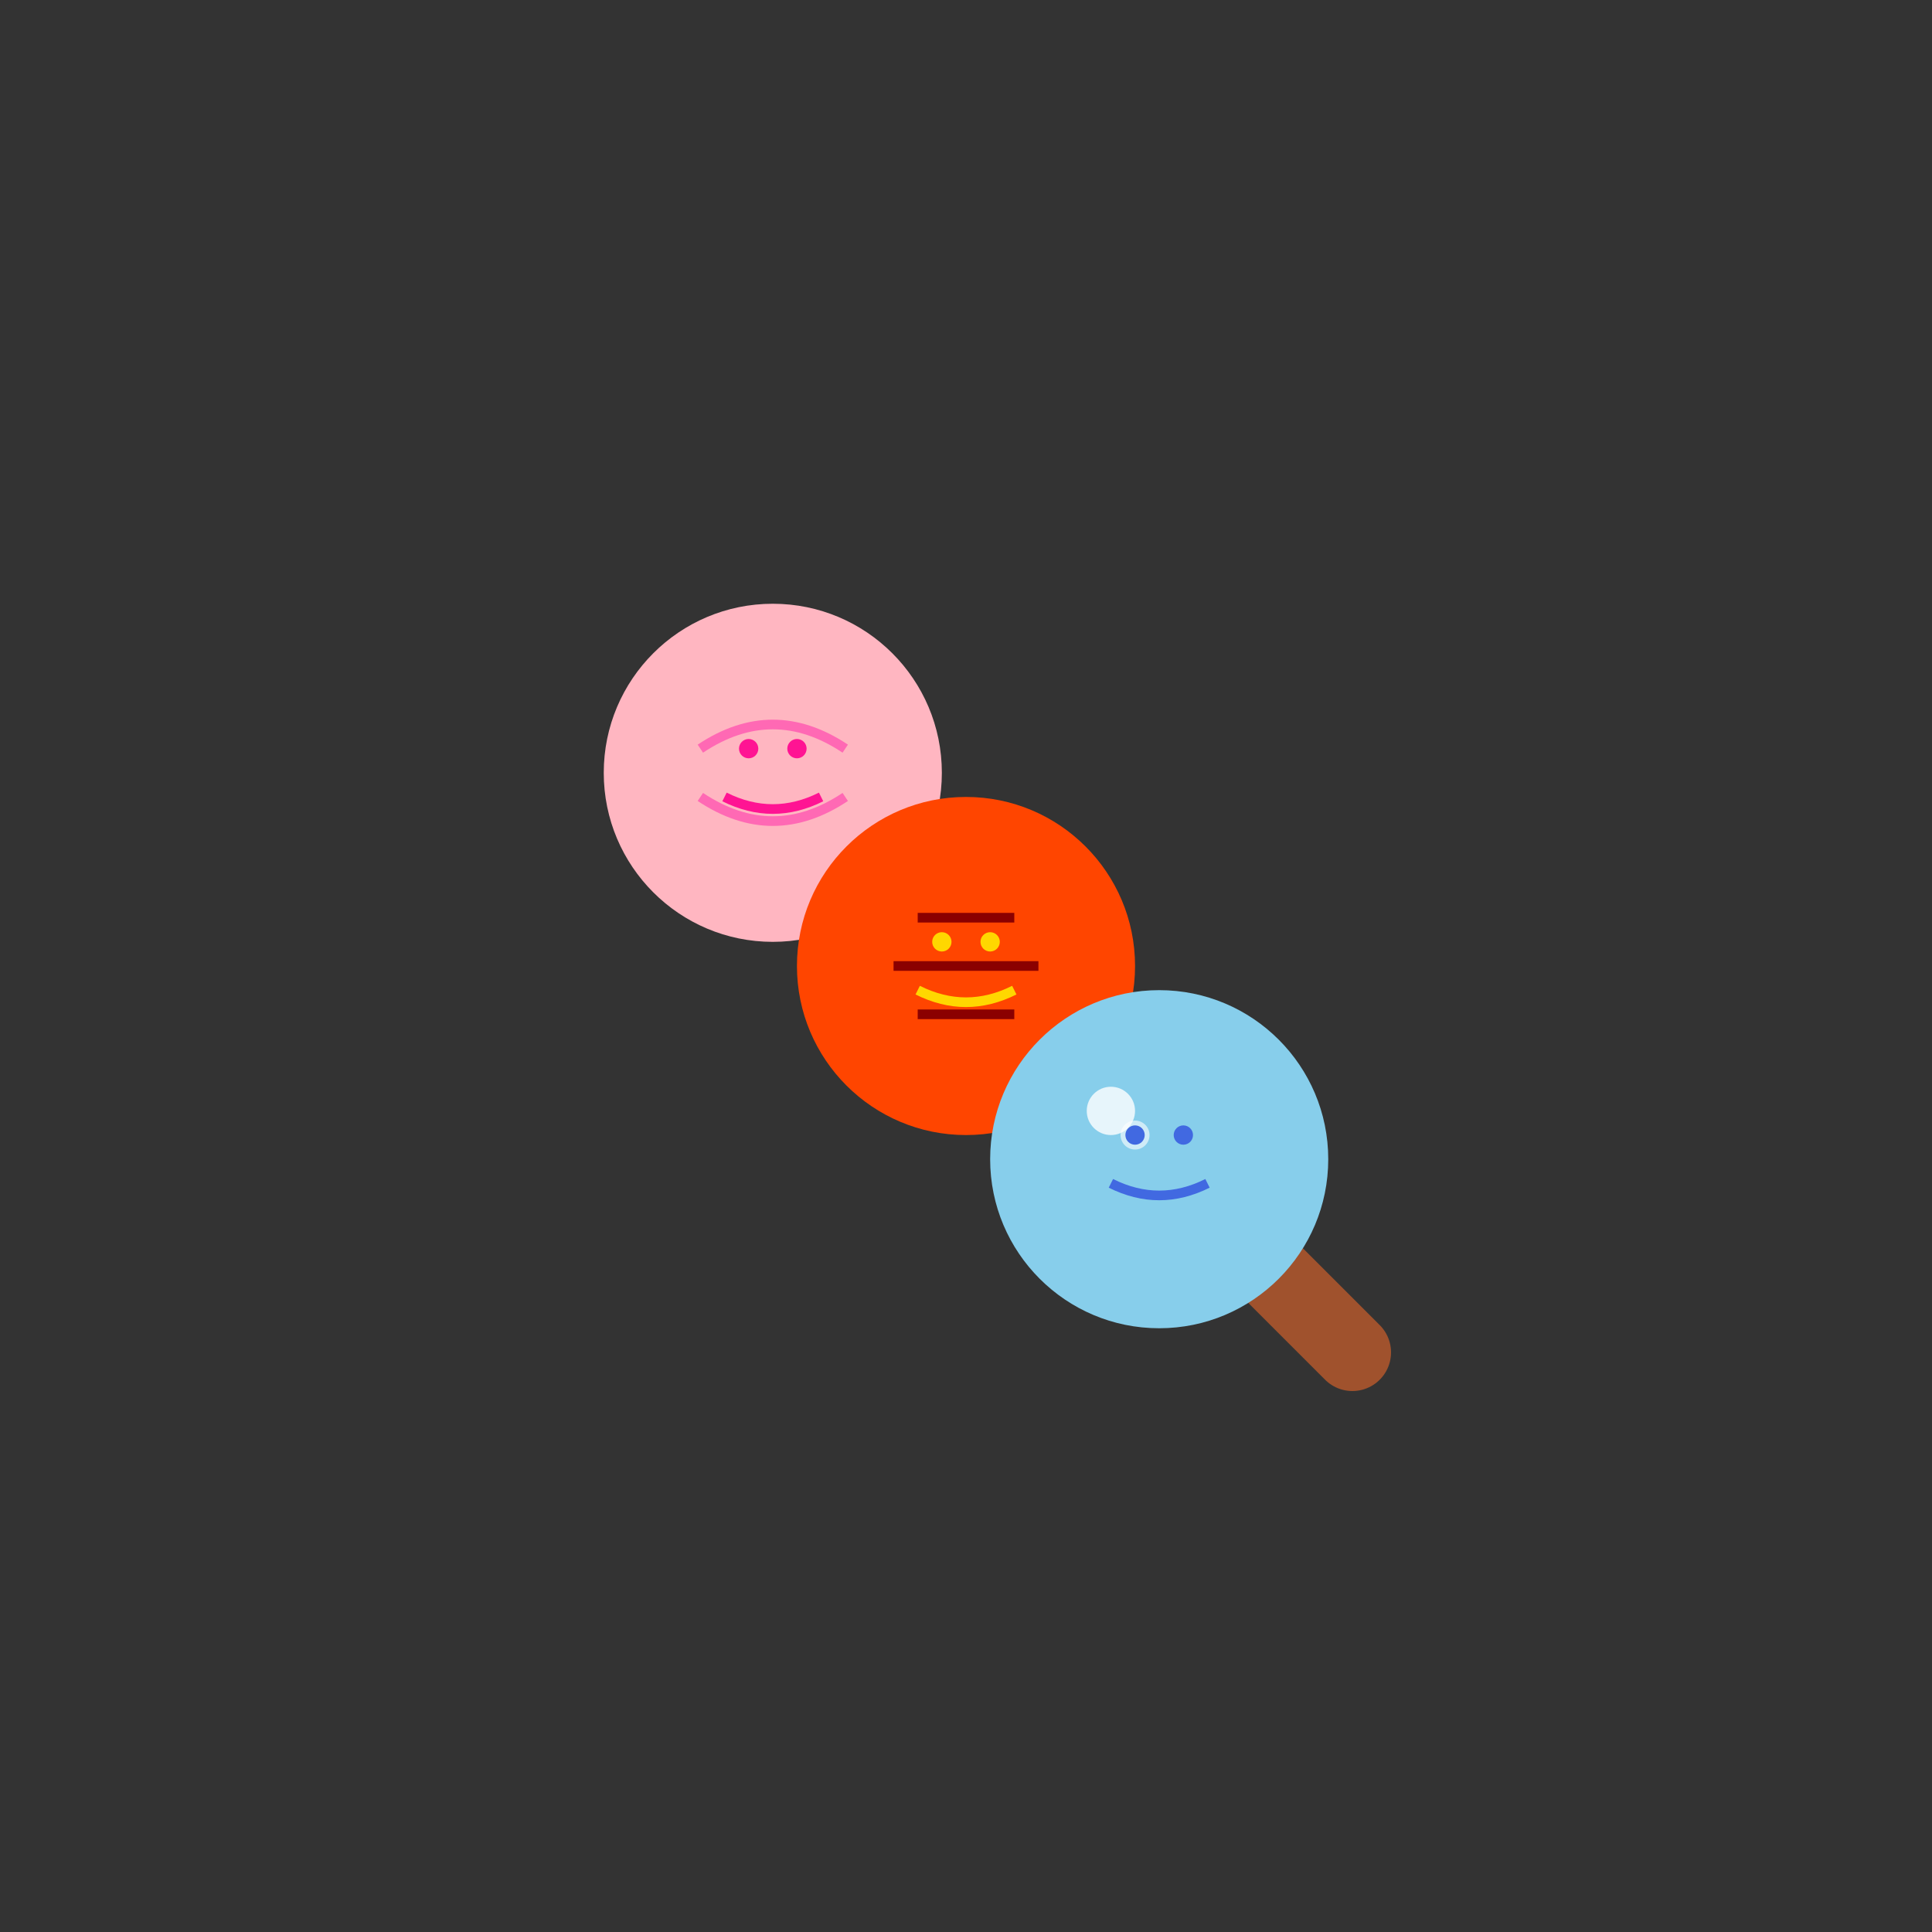 <?xml version="1.0" encoding="UTF-8"?>
<svg width="400" height="400" viewBox="0 0 400 400" fill="none" xmlns="http://www.w3.org/2000/svg">
    <rect x="0" y="0" width="400" height="400" fill="#333333" stroke="none"/>
    <!-- 대각선 막대와 손잡이 -->
    <path d="M160 160 L240 240" stroke="#A0522D" stroke-width="16" stroke-linecap="round"/>
    <path d="M240 240 L280 280" stroke="#A0522D" stroke-width="16" stroke-linecap="round"/>
    
    <!-- 상단 당고 (나비) -->
    <circle cx="160" cy="160" r="35" fill="#FFB6C1"/>
    <!-- 날개 무늬 -->
    <path d="M145 155 Q160 145 175 155" stroke="#FF69B4" stroke-width="2"/>
    <path d="M145 165 Q160 175 175 165" stroke="#FF69B4" stroke-width="2"/>
    <!-- 귀여운 표정 -->
    <path d="M150 165 Q160 170 170 165" stroke="#FF1493" stroke-width="2"/>
    <circle cx="155" cy="155" r="2" fill="#FF1493"/>
    <circle cx="165" cy="155" r="2" fill="#FF1493"/>

    <!-- 중간 당고 (단풍잎) -->
    <circle cx="200" cy="200" r="35" fill="#FF4500"/>
    <!-- 잎맥 -->
    <path d="M185 200 L215 200" stroke="#8B0000" stroke-width="2"/>
    <path d="M190 190 L210 190" stroke="#8B0000" stroke-width="2"/>
    <path d="M190 210 L210 210" stroke="#8B0000" stroke-width="2"/>
    <!-- 가을 표정 -->
    <path d="M190 205 Q200 210 210 205" stroke="#FFD700" stroke-width="2"/>
    <circle cx="195" cy="195" r="2" fill="#FFD700"/>
    <circle cx="205" cy="195" r="2" fill="#FFD700"/>

    <!-- 하단 당고 (물방울) -->
    <circle cx="240" cy="240" r="35" fill="#87CEEB"/>
    <!-- 반사광 -->
    <circle cx="230" cy="230" r="5" fill="#FFFFFF" fill-opacity="0.8"/>
    <circle cx="235" cy="235" r="3" fill="#FFFFFF" fill-opacity="0.6"/>
    <!-- 맑은 표정 -->
    <path d="M230 245 Q240 250 250 245" stroke="#4169E1" stroke-width="2"/>
    <circle cx="235" cy="235" r="2" fill="#4169E1"/>
    <circle cx="245" cy="235" r="2" fill="#4169E1"/>
</svg> 